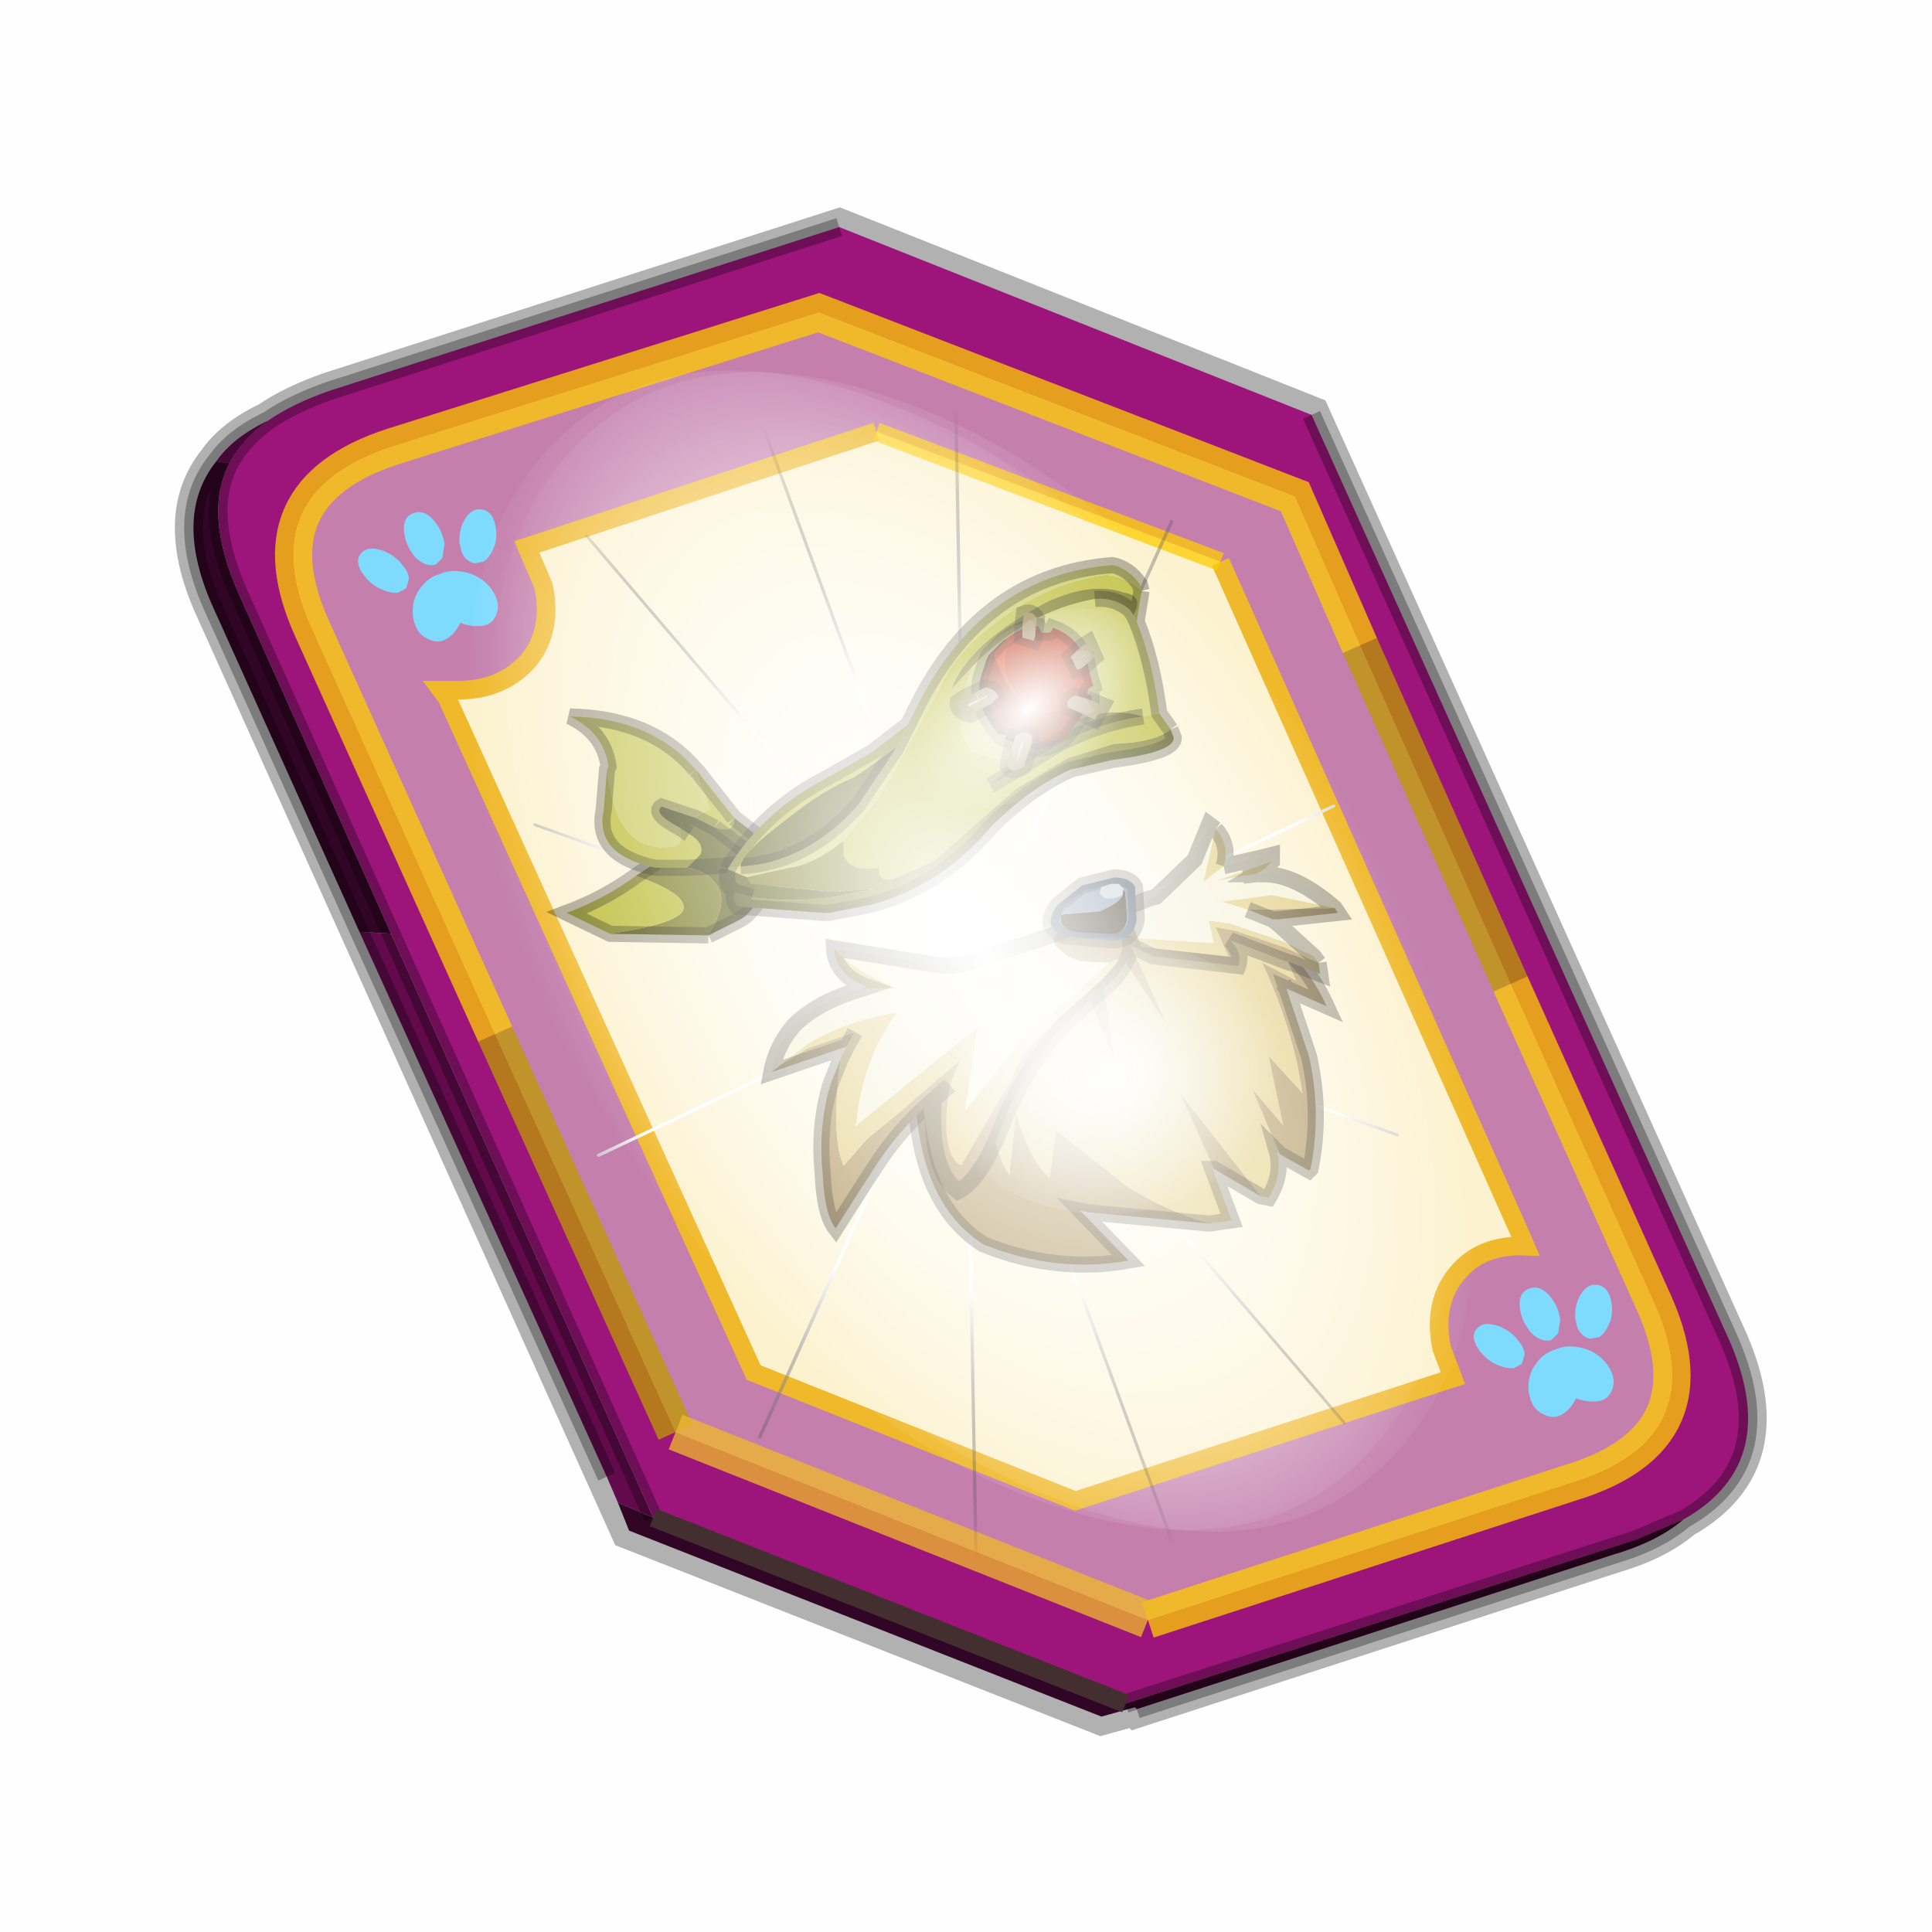 <?xml version='1.0' encoding='UTF-8'?>
<svg xmlns:xlink="http://www.w3.org/1999/xlink" xmlns="http://www.w3.org/2000/svg" version="1.1" width="60px" height="60px" viewBox="0.0 0.0 60.0 60.0"><defs><g id="c1"><path fill="#000000" fill-opacity="0.004" d="M0.0 0.0 L60.0 0.0 60.0 60.0 0.0 60.0 0.0 0.0"/></g><g id="c2"><path fill="none" stroke="#000000" stroke-width="1.0" stroke-opacity="0.302" d="M0.7 12.25 Q-0.45 9.75 0.75 8.25 1.2 7.6 2.15 7.15 2.8 6.7 3.8 6.35 L17.5 1.95 30.2 7.0 41.35 31.7 Q42.95 35.15 40.2 36.7 39.5 37.3 38.3 37.65 L25.5 41.8 25.45 41.75 24.55 42.0 11.85 37.0 0.7 12.25"/><path fill="#9d147b" stroke="none" d="M35.55 22.3 L31.5 13.2 29.75 9.2 16.95 4.25 5.5 7.85 Q1.65 9.1 3.35 12.8 L8.25 23.65 13.1 34.35 25.8 39.4 37.2 35.7 Q41.1 34.5 39.35 30.75 L35.55 22.3 M5.45 20.95 L1.35 11.8 Q0.4 9.65 1.1 8.3 1.45 7.65 2.15 7.15 2.8 6.7 3.8 6.35 L17.5 1.95 30.2 7.0 41.35 31.7 Q42.95 35.15 40.2 36.7 L38.9 37.25 25.2 41.65 12.5 36.65 5.45 20.95"/><path fill="#c47fad" stroke="none" d="M31.5 13.2 L35.55 22.3 39.35 30.75 Q41.1 34.5 37.2 35.7 L25.8 39.4 13.1 34.35 8.25 23.65 3.35 12.8 Q1.65 9.1 5.5 7.85 L16.95 4.25 29.75 9.2 31.5 13.2 M18.5 7.45 L9.1 10.55 9.55 11.6 Q9.8 12.8 9.15 13.6 8.4 14.45 7.1 14.4 L6.8 14.4 6.95 14.6 15.2 32.75 23.85 36.2 34.0 32.9 33.7 32.1 Q33.45 30.9 34.1 30.1 34.75 29.3 35.95 29.35 L35.8 29.0 27.75 10.95 18.5 7.45"/><path fill="#fcf2cf" stroke="none" d="M27.75 10.95 L35.8 29.0 35.95 29.35 Q34.75 29.3 34.1 30.1 33.45 30.9 33.7 32.1 L34.0 32.9 23.85 36.2 15.2 32.75 6.95 14.6 6.8 14.4 7.1 14.4 Q8.4 14.45 9.15 13.6 9.8 12.8 9.55 11.6 L9.1 10.55 18.5 7.45 27.75 10.95"/><path fill="#630a4c" stroke="none" d="M1.1 8.3 L0.75 8.25 Q1.2 7.6 2.15 7.15 1.45 7.65 1.1 8.3 M4.6 20.9 L5.45 20.95 12.5 36.65 11.55 36.25 11.25 35.55 4.6 20.9"/><path fill="#300525" stroke="none" d="M1.1 8.3 Q0.4 9.65 1.35 11.8 L5.45 20.95 4.6 20.9 0.7 12.25 Q-0.45 9.75 0.75 8.25 L1.1 8.3 M12.5 36.65 L25.2 41.65 38.9 37.25 40.2 36.7 Q39.5 37.3 38.3 37.65 L25.5 41.8 25.45 41.75 24.55 42.0 11.85 37.0 11.55 36.25 12.5 36.65"/><path fill="none" stroke="#bf9900" stroke-width="1.0" stroke-opacity="0.749" d="M31.5 13.2 L35.55 22.3 M13.1 34.35 L8.25 23.65"/><path fill="none" stroke="#ffcc00" stroke-width="1.0" stroke-opacity="0.749" d="M35.55 22.3 L39.35 30.75 Q41.1 34.5 37.2 35.7 L25.8 39.4 M8.25 23.65 L3.35 12.8 Q1.65 9.1 5.5 7.85 L16.95 4.25 29.75 9.2 31.5 13.2"/><path fill="none" stroke="#f0b92b" stroke-width="0.5" d="M27.75 10.95 L35.8 29.0 35.95 29.35 Q34.75 29.3 34.1 30.1 33.45 30.9 33.7 32.1 L34.0 32.9 23.85 36.2 15.2 32.75 6.95 14.6 6.8 14.4 7.1 14.4 Q8.4 14.45 9.15 13.6 9.8 12.8 9.55 11.6 L9.1 10.55 18.5 7.45"/><path fill="none" stroke="#000000" stroke-width="0.5" stroke-opacity="0.302" d="M5.45 20.95 L1.35 11.8 Q0.4 9.65 1.1 8.3 M0.75 8.25 Q-0.45 9.75 0.7 12.25 L4.6 20.9 M5.45 20.95 L12.5 36.65 M25.2 41.65 L38.9 37.25 40.2 36.7 Q42.95 35.15 41.35 31.7 L30.2 7.0 M17.5 1.95 L3.8 6.35 Q2.8 6.7 2.15 7.15 1.45 7.65 1.1 8.3 M0.75 8.25 Q1.2 7.6 2.15 7.15 M11.25 35.55 L4.6 20.9 M25.5 41.8 L38.3 37.65 Q39.5 37.3 40.2 36.7"/><path fill="none" stroke="#ffcc00" stroke-width="0.5" stroke-opacity="0.749" d="M18.5 7.45 L27.75 10.95"/><path fill="none" stroke="#f0b92b" stroke-width="1.0" stroke-opacity="0.749" d="M25.8 39.4 L13.1 34.35"/><path fill="none" stroke="#432f2f" stroke-width="0.5" d="M12.5 36.65 L25.2 41.65"/></g><g id="c3"><path fill="#7fdbfe" stroke="none" d="M10.75 4.9 Q10.75 4.6 10.9 4.35 11.25 3.45 11.95 2.75 13.3 1.5 14.35 2.1 15.4 2.7 14.95 4.45 14.7 5.4 14.1 6.15 L13.75 6.5 Q13.1 7.15 12.35 7.35 L11.4 7.2 Q10.95 6.9 10.75 6.4 10.5 5.75 10.75 4.9 M7.5 5.9 Q7.0 5.85 6.6 5.5 6.05 5.0 5.8 4.15 L5.7 3.6 Q5.55 2.65 5.8 1.7 6.25 0.0 7.5 0.0 L7.6 0.0 Q8.85 0.0 9.3 1.7 9.55 2.65 9.4 3.6 L9.3 4.15 8.5 5.5 7.6 5.9 7.5 5.9 M4.35 4.9 Q4.6 5.75 4.35 6.4 L3.7 7.2 2.75 7.35 Q2.0 7.15 1.35 6.5 L1.0 6.15 Q0.4 5.4 0.15 4.45 -0.3 2.7 0.75 2.1 1.8 1.5 3.15 2.75 3.85 3.45 4.2 4.35 L4.35 4.9 M5.5 13.7 Q4.45 13.9 3.65 12.95 2.75 12.0 3.2 10.25 3.7 8.5 5.25 7.6 6.4 6.9 7.55 7.0 8.75 6.9 9.9 7.6 11.45 8.5 11.95 10.25 12.35 12.0 11.5 12.95 10.7 13.9 9.65 13.7 8.55 13.5 7.55 12.6 6.55 13.5 5.5 13.7"/></g><g id="c4"><g><use transform="matrix(1.0,0.0,0.0,1.0,0.0,0.0)" xlink:href="#c3"/></g></g><radialGradient gradientUnits="userSpaceOnUse" r="819.2" cx="0" cy="0" spreadMethod="pad" gradientTransform="matrix(0.091,0.0,0.0,0.091,0.6,3.4)" id="gradient1"><stop offset="0.0" stop-color="#ffffff"/><stop offset="1.0" stop-color="#ffffff" stop-opacity="0.0"/></radialGradient><g id="c5"><path stroke="none" fill="url(#gradient1)" d="M36.65 -54.65 Q60.05 -42.0 69.75 -17.95 80.55 8.9 68.0 34.1 55.45 59.35 26.8 68.2 -1.8 77.05 -29.7 64.3 -57.6 51.6 -68.45 24.75 -79.3 -2.05 -66.75 -27.25 L-66.7 -27.3 Q-54.1 -52.5 -25.5 -61.4 3.1 -70.2 31.0 -57.5 L36.65 -54.65"/></g><g id="c6"><g><use transform="matrix(1.0,0.0,0.0,1.0,0.0,0.0)" xlink:href="#c5"/></g></g><radialGradient gradientUnits="userSpaceOnUse" r="819.2" cx="0" cy="0" spreadMethod="pad" gradientTransform="matrix(0.209,0.0,0.0,0.177,67.15,107.2)" id="gradient2"><stop offset="0.357" stop-color="#ffffff"/><stop offset="0.671" stop-opacity="0.0"/></radialGradient><g id="c7"><path fill="none" stroke-linejoin="round" stroke-linecap="round" stroke="url(#gradient2)" stroke-width="0.5" d="M136.55 165.8 L68.6 106.0 68.4 106.0 118.25 201.5 M68.3 105.8 L68.35 105.8 68.3 105.8 68.3 105.85 68.4 106.0 68.3 106.0 86.55 211.5 M68.3 105.8 L68.3 105.85 68.3 106.0 68.15 105.95 18.25 151.55 M68.3 105.85 L68.25 105.85 68.3 106.0 50.0 193.2 M68.25 105.85 L68.15 105.95 0.05 97.7 M68.3 105.85 L68.25 105.8 68.25 105.85 M68.25 105.8 L68.2 105.7 0.0 45.7 M68.3 105.8 L68.25 105.75 68.25 105.8 M68.25 105.75 L68.2 105.7 18.25 10.05 M68.6 106.0 L68.35 105.8 118.25 60.15 M86.6 18.35 L68.3 105.8 M136.6 114.25 L68.6 106.0 M68.25 105.75 L49.95 0.05"/></g><g id="c8"><g><use transform="matrix(1.0,0.0,0.0,1.0,0.0,0.0)" xlink:href="#c7"/></g></g><g id="c9"><g><use transform="matrix(1.0,0.0,0.0,1.0,0.0,0.0)" xlink:href="#c2"/></g><g><use transform="matrix(0.239,-0.087,0.1,0.234,34.25,31.15)" xlink:href="#c4"/></g><g><use transform="matrix(0.239,-0.087,0.1,0.234,4.25,10.3)" xlink:href="#c4"/></g><g><use transform="matrix(0.141,-0.038,0.111,0.226,20.25,20.65)" filter="url(#filter7)" xlink:href="#c6"/></g><g><use transform="matrix(-0.155,0.051,0.084,0.147,22.6,3.15)" filter="url(#filter8)" xlink:href="#c8"/></g></g><filter id="filter7"><feColorMatrix in="SourceGraphic" type="matrix" values="0.0 0.0 0.0 0.0 0.797 0.0 0.0 0.0 0.0 0.598 0.0 0.0 0.0 0.0 0.199 0.0 0.0 0.0 1.0 0.0" result="cxform"/><feComposite operator="in" in2="SourceGraphic" result="color-xform"/></filter><filter id="filter8"><feColorMatrix in="SourceGraphic" type="matrix" values="0.0 0.0 0.0 0.0 0.996 0.0 0.0 0.0 0.0 0.996 0.0 0.0 0.0 0.0 0.996 0.0 0.0 0.0 1.0 0.0" result="cxform"/><feComposite operator="in" in2="SourceGraphic" result="color-xform"/></filter><g id="c10"><path fill="#e4d189" stroke="none" d="M31.0 31.95 L33.45 30.05 34.65 33.05 34.1 29.6 35.1 28.8 38.5 28.55 39.75 29.3 40.25 30.45 39.2 29.9 Q39.95 31.5 40.3 33.1 L40.45 33.95 39.4 32.8 39.85 34.95 39.0 33.95 38.9 33.85 39.75 35.85 39.65 35.75 Q39.85 36.45 39.4 37.2 L39.15 37.15 36.65 33.95 37.7 36.3 37.65 36.3 38.25 37.9 37.55 38.0 Q36.2 37.6 35.0 36.85 L32.8 35.1 32.6 36.6 Q31.95 36.0 31.55 34.55 L31.35 36.5 Q30.7 35.55 30.8 33.7 L31.0 31.95 M34.95 29.0 L34.6 29.35 36.25 31.85 34.95 29.0"/><path fill="#b59d68" stroke="none" d="M28.35 33.9 L31.0 31.95 30.8 33.7 Q30.7 35.55 31.35 36.5 L31.55 34.55 Q31.95 36.0 32.6 36.6 L32.8 35.1 35.0 36.85 Q36.2 37.6 37.55 38.0 L33.8 37.65 33.55 37.6 35.05 39.15 Q32.8 39.55 30.55 38.65 28.95 37.65 28.55 35.25 L28.35 33.9 M33.45 30.05 L34.1 29.6 34.65 33.05 33.45 30.05 M39.75 29.3 Q40.65 30.05 41.2 31.25 L39.95 30.7 40.65 32.8 Q41.05 34.55 40.7 36.3 L40.65 36.35 39.75 35.85 38.9 33.85 39.0 33.95 39.85 34.95 39.4 32.8 40.45 33.95 40.3 33.1 Q39.95 31.5 39.2 29.9 L40.25 30.45 39.75 29.3 M39.15 37.15 L37.7 36.3 36.65 33.95 39.15 37.15 M34.95 29.0 L36.25 31.85 34.6 29.35 34.95 29.0 M39.85 30.55 L39.95 30.7 39.85 30.55"/><path fill="none" stroke="#000000" stroke-width="0.5" stroke-opacity="0.302" d="M28.25 34.05 L28.35 33.9 31.0 31.95 33.45 30.05 34.1 29.6 35.1 28.8 38.5 28.55 39.75 29.3 Q40.65 30.05 41.2 31.25 L39.95 30.7 40.65 32.8 Q41.05 34.55 40.7 36.3 L40.65 36.35 39.75 35.85 39.65 35.75 Q39.85 36.45 39.4 37.2 L39.15 37.15 37.7 36.3 37.65 36.3 38.25 37.9 37.55 38.0 33.8 37.65 33.55 37.6 35.05 39.15 Q32.8 39.55 30.55 38.65 28.95 37.65 28.55 35.25 L28.35 33.9 M39.95 30.7 L39.85 30.55"/><path fill="#b59d68" stroke="none" d="M34.45 29.9 L33.55 29.85 33.15 29.7 32.8 29.4 Q32.65 29.2 32.8 29.0 L34.95 28.2 35.35 29.15 35.45 29.4 38.15 29.7 37.75 28.8 38.35 28.9 39.95 29.45 40.95 29.9 41.0 30.25 40.1 29.9 40.05 29.9 38.6 29.35 38.2 29.2 Q38.6 29.6 38.45 30.0 L35.8 29.7 35.1 29.35 35.1 29.5 Q34.95 30.1 34.45 30.55 L32.95 31.9 32.3 32.75 Q31.6 33.7 31.1 35.0 30.45 36.65 29.75 37.0 28.85 36.3 29.0 34.15 L29.5 33.7 29.0 34.15 Q28.05 34.95 27.3 36.05 L26.65 37.05 25.95 38.15 Q25.6 37.7 25.55 36.45 25.4 34.95 25.8 33.65 L26.1 32.9 Q25.8 35.3 26.2 36.2 L26.95 35.35 28.05 34.45 29.8 32.95 29.5 33.7 Q29.15 35.8 29.85 36.2 L31.4 33.55 Q31.6 32.95 32.05 32.45 L32.85 31.65 34.15 30.5 34.8 29.75 34.45 29.9 M23.95 33.3 L24.2 33.1 25.1 32.55 26.55 32.05 26.3 32.5 23.95 33.3 M41.45 28.2 L41.55 28.35 39.7 28.55 39.5 28.55 38.75 28.25 41.45 28.2"/><path fill="#f6f2d9" stroke="none" d="M32.8 29.0 Q32.65 29.2 32.8 29.4 L33.15 29.7 33.55 29.85 34.45 29.9 32.7 31.45 31.75 32.25 29.95 34.55 30.35 31.9 26.6 34.95 26.55 35.0 26.6 34.85 Q26.75 33.0 27.85 31.45 26.25 31.7 25.05 32.45 L24.2 33.1 23.95 33.3 Q24.1 32.5 24.65 31.85 25.4 31.1 26.8 30.7 L27.85 30.7 Q26.5 30.15 25.9 29.45 L29.3 30.0 29.9 29.95 32.8 29.0 M35.35 29.15 L34.95 28.2 35.7 27.9 35.9 27.85 37.1 26.7 37.55 25.6 37.75 25.75 37.4 27.3 37.35 27.4 38.0 26.9 39.1 26.65 39.5 26.55 39.5 26.75 37.8 27.35 38.6 27.2 39.0 27.15 39.25 27.15 Q40.25 27.15 41.45 28.2 L39.5 27.8 37.95 28.0 38.75 28.25 39.5 28.55 39.7 28.7 40.8 29.7 39.85 29.25 38.2 28.7 37.55 28.6 37.7 29.3 35.35 29.15"/><path fill="#e4d189" stroke="none" d="M34.45 29.9 L34.8 29.75 34.15 30.5 32.85 31.65 32.05 32.45 Q31.6 32.95 31.4 33.55 L29.85 36.2 Q29.15 35.8 29.5 33.7 L29.8 32.95 28.05 34.45 26.95 35.35 26.2 36.2 Q25.8 35.3 26.1 32.9 L26.3 32.5 26.55 32.05 25.1 32.55 24.2 33.1 25.05 32.45 Q26.25 31.7 27.85 31.45 26.75 33.0 26.6 34.85 L26.55 35.0 26.6 34.95 30.35 31.9 29.95 34.55 31.75 32.25 32.7 31.45 34.45 29.9 M40.95 29.9 L39.95 29.45 38.35 28.9 37.75 28.8 38.15 29.7 35.45 29.4 35.35 29.15 37.7 29.3 37.55 28.6 38.2 28.7 39.85 29.25 40.8 29.7 40.95 29.9 M25.9 29.45 Q26.5 30.15 27.85 30.7 L26.8 30.7 26.95 30.65 Q25.95 30.3 25.9 29.45 M39.5 26.75 L39.25 27.0 39.0 27.15 38.6 27.2 37.8 27.35 39.5 26.75 M38.0 26.9 L37.35 27.4 37.4 27.3 37.75 25.75 Q38.2 26.25 38.0 26.9 M38.75 28.25 L37.95 28.0 39.5 27.8 41.45 28.2 38.75 28.25"/><path fill="none" stroke="#000000" stroke-width="0.5" stroke-opacity="0.302" d="M29.5 33.7 L29.0 34.15 Q28.85 36.3 29.75 37.0 30.45 36.65 31.1 35.0 31.6 33.7 32.3 32.75 L32.95 31.9 34.45 30.55 Q34.95 30.1 35.1 29.5 L35.1 29.35 35.8 29.7 38.45 30.0 Q38.6 29.6 38.2 29.2 L38.6 29.35 40.05 29.9 40.1 29.9 41.0 30.25 40.95 29.9 M34.95 28.2 L32.8 29.0 29.9 29.95 29.3 30.0 25.9 29.45 Q25.95 30.3 26.95 30.65 L26.8 30.7 Q25.4 31.1 24.65 31.85 24.1 32.5 23.95 33.3 L26.3 32.5 26.55 32.05 M26.1 32.9 L25.8 33.65 Q25.4 34.95 25.55 36.45 25.6 37.7 25.95 38.15 L26.65 37.05 27.3 36.05 Q28.05 34.95 29.0 34.15 M38.0 26.9 L39.1 26.65 39.5 26.55 39.5 26.75 39.25 27.0 39.0 27.15 39.25 27.15 Q40.25 27.15 41.45 28.2 L41.55 28.35 39.7 28.55 39.5 28.55 39.7 28.7 40.8 29.7 40.95 29.9 M38.6 27.2 L39.0 27.15 M37.75 25.75 L37.55 25.6 37.1 26.7 35.9 27.85 35.7 27.9 34.95 28.2 M37.75 25.75 Q38.2 26.25 38.0 26.9 M38.75 28.25 L39.5 28.55 M26.3 32.5 L26.1 32.9"/><path fill="#606020" stroke="none" d="M20.2 26.9 L20.7 26.5 24.0 26.5 Q24.05 27.55 23.15 28.45 L23.0 28.55 22.0 29.05 22.3 28.45 Q22.5 27.9 22.3 27.55 21.85 26.75 20.2 26.9"/><path fill="#80802b" stroke="none" d="M20.2 26.9 Q21.85 26.75 22.3 27.55 22.5 27.9 22.3 28.45 L22.0 29.05 18.95 29.0 Q20.95 28.7 21.2 28.3 21.45 27.8 19.75 27.2 L20.2 26.9"/><path fill="#bfbf40" stroke="none" d="M18.95 29.0 L17.6 28.35 Q18.8 27.9 19.75 27.2 21.45 27.8 21.2 28.3 20.95 28.7 18.95 29.0"/><path fill="none" stroke="#000000" stroke-width="0.5" stroke-opacity="0.302" d="M22.0 29.05 L23.0 28.55 23.15 28.45 Q24.05 27.55 24.0 26.5 L20.7 26.5 20.2 26.9 M22.0 29.05 L18.95 29.0 17.6 28.35 Q18.8 27.9 19.75 27.2 L20.2 26.9"/><path fill="#cccc66" stroke="none" d="M21.6 23.9 L22.05 25.1 21.6 25.4 20.55 25.05 Q20.25 25.25 21.1 25.7 L21.15 25.95 Q21.2 26.5 20.15 26.25 19.1 26.0 18.85 23.9 L18.9 23.8 Q18.75 22.75 17.7 22.25 20.25 22.3 21.6 23.9"/><path fill="#bfbf40" stroke="none" d="M21.6 25.4 L22.05 25.1 21.6 23.9 21.7 24.0 21.85 24.2 22.8 25.4 Q22.85 25.9 22.2 25.7 L21.6 25.4 M18.85 23.9 Q19.1 26.0 20.15 26.25 21.2 26.5 21.15 25.95 L21.1 25.7 21.4 25.9 Q21.9 26.2 21.75 26.55 L21.35 26.95 20.35 26.95 Q18.45 26.55 18.75 25.15 L18.85 23.9"/><path fill="#80802b" stroke="none" d="M22.2 25.7 Q22.85 25.9 22.8 25.4 L23.9 26.25 23.45 26.65 22.2 25.7"/><path fill="#606020" stroke="none" d="M21.1 25.7 Q20.25 25.25 20.55 25.05 L21.6 25.4 22.2 25.7 23.45 26.65 23.3 26.8 22.2 26.9 21.35 26.95 21.75 26.55 Q21.9 26.2 21.4 25.9 L21.1 25.7"/><path fill="none" stroke="#000000" stroke-width="0.5" stroke-opacity="0.302" d="M21.6 23.9 Q20.25 22.3 17.7 22.25 18.75 22.75 18.9 23.8 L18.85 23.9 18.75 25.15 Q18.45 26.55 20.35 26.95 L21.35 26.95 22.2 26.9 23.3 26.8 23.45 26.65 22.2 25.7 M21.1 25.7 Q20.25 25.25 20.55 25.05 L21.6 25.4 22.2 25.7 M22.8 25.4 L21.85 24.2 21.7 24.0 21.6 23.9 M23.45 26.65 L23.9 26.25 22.8 25.4 M21.4 25.9 L21.1 25.7"/><path fill="#cccc66" stroke="none" d="M35.45 18.35 Q35.05 17.95 34.35 17.85 32.95 18.05 31.7 18.8 29.7 20.05 29.2 21.35 L27.35 24.7 26.2 26.1 Q25.3 26.85 24.5 26.95 L23.2 27.25 22.6 27.0 22.65 26.9 23.0 26.9 Q25.05 26.8 26.65 25.0 L27.85 23.2 28.2 22.5 28.5 21.9 Q30.55 17.85 34.55 17.55 35.05 17.65 35.4 18.15 L35.45 18.35 M36.0 22.15 L35.5 22.25 Q34.15 21.85 32.75 22.7 32.2 23.0 31.7 23.5 L31.1 23.6 30.2 23.35 Q29.5 22.65 30.2 20.7 31.85 19.0 34.0 18.6 34.65 18.55 35.1 18.95 L35.2 19.1 35.3 19.3 Q35.8 20.55 36.0 22.15"/><path fill="#bfbf40" stroke="none" d="M26.2 26.1 L27.35 24.7 29.2 21.35 Q29.7 20.05 31.7 18.8 32.95 18.05 34.35 17.85 35.05 17.95 35.45 18.35 L35.3 19.3 35.2 19.1 Q35.55 18.5 34.9 18.4 33.9 18.05 32.5 18.7 30.05 20.0 29.55 21.4 L30.2 20.7 Q29.5 22.65 30.2 23.35 L31.1 23.6 31.7 23.5 30.75 24.4 32.9 23.1 Q34.15 22.45 35.5 22.25 L36.0 22.15 36.35 22.65 Q35.9 23.05 34.6 23.1 L33.15 23.55 31.55 24.5 29.0 26.75 27.75 27.3 Q27.25 27.4 27.3 26.95 26.4 27.1 26.2 26.55 L26.2 26.1 M28.2 22.5 L27.85 23.2 26.95 23.85 26.5 24.15 Q25.6 24.5 24.35 25.5 23.1 26.45 23.0 26.9 L22.65 26.9 Q23.75 25.15 25.7 24.15 L27.1 23.35 28.2 22.5"/><path fill="#80802b" stroke="none" d="M23.2 27.25 L24.5 26.95 Q25.3 26.85 26.2 26.1 L26.2 26.55 Q26.4 27.1 27.3 26.95 27.25 27.4 27.75 27.3 L29.0 26.75 31.55 24.5 33.15 23.55 34.6 23.1 Q35.9 23.05 36.35 22.65 L36.45 22.9 Q36.5 23.35 34.55 23.6 L33.25 23.9 Q32.0 24.45 30.75 25.7 29.25 27.5 27.05 28.1 L25.75 28.35 25.55 28.35 22.9 28.15 Q22.7 27.9 22.85 27.7 L23.35 27.85 Q24.5 28.05 25.9 27.85 L27.2 27.6 25.9 27.7 23.3 27.45 23.2 27.25 M35.5 22.25 Q34.15 22.45 32.9 23.1 L30.75 24.4 31.7 23.5 Q32.2 23.0 32.75 22.7 34.15 21.85 35.5 22.25 M30.2 20.7 L29.55 21.4 Q30.05 20.0 32.5 18.7 33.9 18.05 34.9 18.4 35.55 18.5 35.2 19.1 L35.1 18.95 Q34.65 18.55 34.0 18.6 31.85 19.0 30.2 20.7"/><path fill="#606020" stroke="none" d="M27.85 23.2 L26.65 25.0 Q25.05 26.8 23.0 26.9 23.1 26.45 24.35 25.5 25.6 24.5 26.5 24.15 L26.95 23.85 27.85 23.2 M22.6 27.0 L23.2 27.25 23.3 27.45 25.9 27.7 27.2 27.6 25.9 27.85 Q24.5 28.05 23.35 27.85 L22.85 27.7 Q22.5 27.55 22.6 27.0"/><path fill="none" stroke="#000000" stroke-width="0.5" stroke-opacity="0.302" d="M35.45 18.35 L35.4 18.15 Q35.05 17.65 34.55 17.55 30.55 17.85 28.5 21.9 L28.2 22.5 27.85 23.2 26.65 25.0 Q25.05 26.8 23.0 26.9 M22.65 26.9 L22.6 27.0 M36.35 22.65 L36.0 22.15 Q35.8 20.55 35.3 19.3 L35.45 18.35 M35.5 22.25 Q34.15 22.45 32.9 23.1 L30.75 24.4 M35.2 19.1 L35.3 19.3 M34.0 18.6 Q34.65 18.55 35.1 18.95 L35.2 19.1 M36.35 22.65 L36.45 22.9 Q36.5 23.35 34.55 23.6 L33.25 23.9 Q32.0 24.45 30.75 25.7 29.25 27.5 27.05 28.1 L25.75 28.35 25.55 28.35 22.9 28.15 Q22.7 27.9 22.85 27.7 22.5 27.55 22.6 27.0 M22.85 27.7 L23.35 27.85 M22.65 26.9 Q23.75 25.15 25.7 24.15 L27.1 23.35 28.2 22.5"/><path fill="#db2d02" stroke="none" d="M31.3 19.8 Q31.75 19.45 32.25 19.45 L32.3 19.55 Q31.7 19.55 31.3 20.05 30.85 21.1 32.1 22.05 31.6 21.8 31.25 21.2 L30.9 20.4 30.9 20.25 31.3 19.8"/><path fill="#ba2501" stroke="none" d="M32.3 19.55 L32.35 19.65 32.45 19.65 32.5 19.65 32.6 19.65 32.65 19.6 32.7 19.5 Q33.3 19.7 33.6 20.25 L33.65 20.3 33.6 20.35 33.55 20.45 33.75 20.5 33.85 20.95 33.95 21.3 33.85 21.35 33.8 21.4 33.75 21.5 33.75 21.55 33.9 21.6 33.9 21.7 33.9 21.8 33.7 21.9 32.4 22.15 32.1 22.05 Q30.85 21.1 31.3 20.05 31.7 19.55 32.3 19.55"/><path fill="#912200" stroke="none" d="M33.9 21.8 L33.15 22.85 33.05 22.95 33.0 22.95 31.95 23.1 31.3 22.85 31.3 22.8 30.9 22.35 Q30.5 21.7 30.6 20.95 L30.8 20.3 30.9 20.25 30.9 20.4 31.25 21.2 Q31.6 21.8 32.1 22.05 L32.4 22.15 33.7 21.9 33.9 21.8"/><path fill="#641c0b" stroke="none" d="M33.0 22.95 Q32.5 23.4 31.8 23.2 L31.2 22.95 31.25 22.85 31.0 22.8 30.75 22.45 Q30.3 21.8 30.45 21.05 L30.65 20.45 30.7 20.35 31.15 19.9 31.3 19.8 30.9 20.25 30.8 20.3 30.6 20.95 Q30.5 21.7 30.9 22.35 L31.3 22.8 31.3 22.85 31.95 23.1 33.0 22.95"/><path fill="none" stroke="#000000" stroke-width="0.5" stroke-opacity="0.302" d="M31.3 19.8 Q31.75 19.45 32.25 19.45 L32.3 19.55 32.35 19.65 32.45 19.65 32.5 19.65 32.6 19.65 32.65 19.6 32.7 19.5 Q33.3 19.7 33.6 20.25 L33.65 20.3 33.6 20.35 33.55 20.45 33.75 20.5 33.85 20.95 33.95 21.3 33.85 21.35 33.8 21.4 33.75 21.5 33.75 21.55 33.9 21.6 33.9 21.7 33.9 21.8 33.15 22.85 33.05 22.95 33.0 22.95 Q32.5 23.4 31.8 23.2 L31.2 22.95 31.25 22.85 31.0 22.8 30.75 22.45 Q30.3 21.8 30.45 21.05 L30.65 20.45 30.7 20.35 31.15 19.9 31.3 19.8"/><path fill="#e8cf97" stroke="none" d="M32.05 23.05 Q31.85 23.7 31.5 23.6 L31.4 23.25 31.55 22.85 Q31.85 22.65 32.05 22.85 L32.05 23.05"/><path fill="#debc6d" stroke="none" d="M32.05 23.05 L31.8 23.8 Q31.4 24.05 31.3 23.8 L31.4 23.25 31.5 23.6 Q31.85 23.7 32.05 23.05"/><path fill="none" stroke="#000000" stroke-width="0.5" stroke-opacity="0.302" d="M31.4 23.25 L31.3 23.8 Q31.4 24.05 31.8 23.8 L32.05 23.05 M31.4 23.25 L31.55 22.85 Q31.85 22.65 32.05 22.85 L32.05 23.05"/><path fill="#debc6d" stroke="none" d="M30.3 21.5 L30.05 21.85 Q30.15 22.15 30.8 21.85 L30.15 22.2 Q29.7 22.1 29.75 21.8 30.0 21.6 30.3 21.5"/><path fill="#e8cf97" stroke="none" d="M30.3 21.5 L30.6 21.35 Q30.95 21.4 31.0 21.65 L30.8 21.85 Q30.15 22.15 30.05 21.85 L30.3 21.5"/><path fill="none" stroke="#000000" stroke-width="0.5" stroke-opacity="0.302" d="M30.8 21.85 L31.0 21.65 Q30.95 21.4 30.6 21.35 L30.3 21.5 M30.8 21.85 L30.15 22.2 Q29.7 22.1 29.75 21.8 30.0 21.6 30.3 21.5"/><path fill="#e8cf97" stroke="none" d="M33.35 22.05 Q33.95 22.3 34.0 22.05 L33.75 21.7 33.4 21.6 Q33.1 21.7 33.15 21.95 L33.35 22.05"/><path fill="#debc6d" stroke="none" d="M33.35 22.05 L34.0 22.35 34.25 21.9 33.75 21.7 34.0 22.05 Q33.95 22.3 33.35 22.05"/><path fill="none" stroke="#000000" stroke-width="0.5" stroke-opacity="0.302" d="M33.75 21.7 L34.25 21.9 34.0 22.35 33.35 22.05 M33.75 21.7 L33.4 21.6 Q33.1 21.7 33.15 21.95 L33.35 22.05"/><path fill="#e8cf97" stroke="none" d="M33.6 20.75 L33.45 20.8 33.25 20.4 33.45 20.2 33.8 20.2 Q34.0 20.4 33.6 20.75"/><path fill="#debc6d" stroke="none" d="M33.45 20.2 Q33.55 20.1 33.8 19.95 L34.0 20.4 33.6 20.75 Q34.0 20.4 33.8 20.2 L33.45 20.2"/><path fill="none" stroke="#000000" stroke-width="0.5" stroke-opacity="0.302" d="M33.45 20.2 Q33.55 20.1 33.8 19.95 L34.0 20.4 33.6 20.75 33.45 20.8 33.25 20.4 33.45 20.2"/><path fill="#debc6d" stroke="none" d="M32.15 19.75 Q32.2 19.25 31.95 19.25 L31.75 19.45 31.8 19.05 Q32.05 18.95 32.2 19.2 L32.15 19.75"/><path fill="#e8cf97" stroke="none" d="M31.75 19.45 L31.95 19.25 Q32.2 19.25 32.15 19.75 L32.1 19.9 31.75 19.8 31.75 19.45"/><path fill="none" stroke="#000000" stroke-width="0.5" stroke-opacity="0.302" d="M31.75 19.45 L31.75 19.8 32.1 19.9 32.15 19.75 32.2 19.2 Q32.05 18.95 31.8 19.05 L31.75 19.45"/><path fill="#5e7388" stroke="none" d="M34.8 27.55 L34.5 27.5 33.7 27.65 33.05 28.15 32.95 28.4 32.95 28.65 Q33.05 28.9 33.45 28.95 L34.4 29.0 Q34.95 29.05 35.0 28.5 L34.95 27.7 34.8 27.55 M32.65 28.75 Q32.55 28.5 32.85 28.1 L33.6 27.5 34.6 27.25 Q35.1 27.25 35.25 27.55 L35.3 28.55 Q35.2 29.25 34.45 29.2 L33.3 29.1 Q32.85 29.1 32.65 28.75"/><path fill="#29200a" stroke="none" d="M34.8 27.55 L34.95 27.7 35.0 28.5 Q34.95 29.05 34.4 29.0 L33.45 28.95 Q33.05 28.9 32.95 28.65 L32.95 28.4 34.15 28.3 Q35.1 27.9 34.8 27.55"/><path fill="#778da2" stroke="none" d="M32.95 28.4 L33.05 28.15 33.7 27.65 34.5 27.5 34.8 27.55 Q35.1 27.9 34.15 28.3 L32.95 28.4"/><path fill="none" stroke="#000000" stroke-width="0.5" stroke-opacity="0.302" d="M32.65 28.75 Q32.55 28.5 32.85 28.1 L33.6 27.5 34.6 27.25 Q35.1 27.25 35.25 27.55 L35.3 28.55 Q35.2 29.25 34.45 29.2 L33.3 29.1 Q32.85 29.1 32.65 28.75"/><path fill="#bdc9d2" stroke="none" d="M34.5 27.45 L34.75 27.45 34.9 27.6 34.85 27.8 34.6 27.9 34.3 27.9 34.15 27.75 34.2 27.55 34.5 27.45"/></g><g id="c11"><g><use transform="matrix(1.0,0.0,0.0,1.0,0.0,0.0)" xlink:href="#c5"/></g></g><filter id="filter13"><feColorMatrix in="SourceGraphic" type="matrix" values="1.0 0.0 0.0 0.0 0.0 0.0 1.0 0.0 0.0 0.0 0.0 0.0 1.0 0.0 0.0 0.0 0.0 0.0 0.18 0.0" result="cxform"/><feComposite operator="in" in2="SourceGraphic" result="color-xform"/></filter><filter id="filter14"><feColorMatrix in="SourceGraphic" type="matrix" values="1.0 0.0 0.0 0.0 0.0 0.0 1.0 0.0 0.0 0.0 0.0 0.0 1.0 0.0 0.0 0.0 0.0 0.0 0.18 0.0" result="cxform"/><feComposite operator="in" in2="SourceGraphic" result="color-xform"/></filter><filter id="filter15"><feColorMatrix in="SourceGraphic" type="matrix" values="1.0 0.0 0.0 0.0 0.0 0.0 1.0 0.0 0.0 0.0 0.0 0.0 1.0 0.0 0.0 0.0 0.0 0.0 0.23 0.0" result="cxform"/><feComposite operator="in" in2="SourceGraphic" result="color-xform"/></filter></defs><g><g><use transform="matrix(1.0,0.0,0.0,1.0,0.0,0.0)" xlink:href="#c1"/></g><g><use transform="matrix(1.155,0.0,0.0,1.155,5.85,4.8)" xlink:href="#c9"/></g><g><use transform="matrix(1.0,0.0,0.0,1.0,0.0,0.0)" xlink:href="#c10"/></g><g><use transform="matrix(0.07,-0.013,0.012,0.062,34.3,33.2)" filter="url(#filter13)" xlink:href="#c11"/></g><g><use transform="matrix(0.047,-0.026,0.007,0.037,31.9,21.9)" filter="url(#filter14)" xlink:href="#c11"/></g><g><use transform="matrix(0.163,-0.044,0.129,0.261,30.0,28.7)" filter="url(#filter15)" xlink:href="#c6"/></g></g></svg>